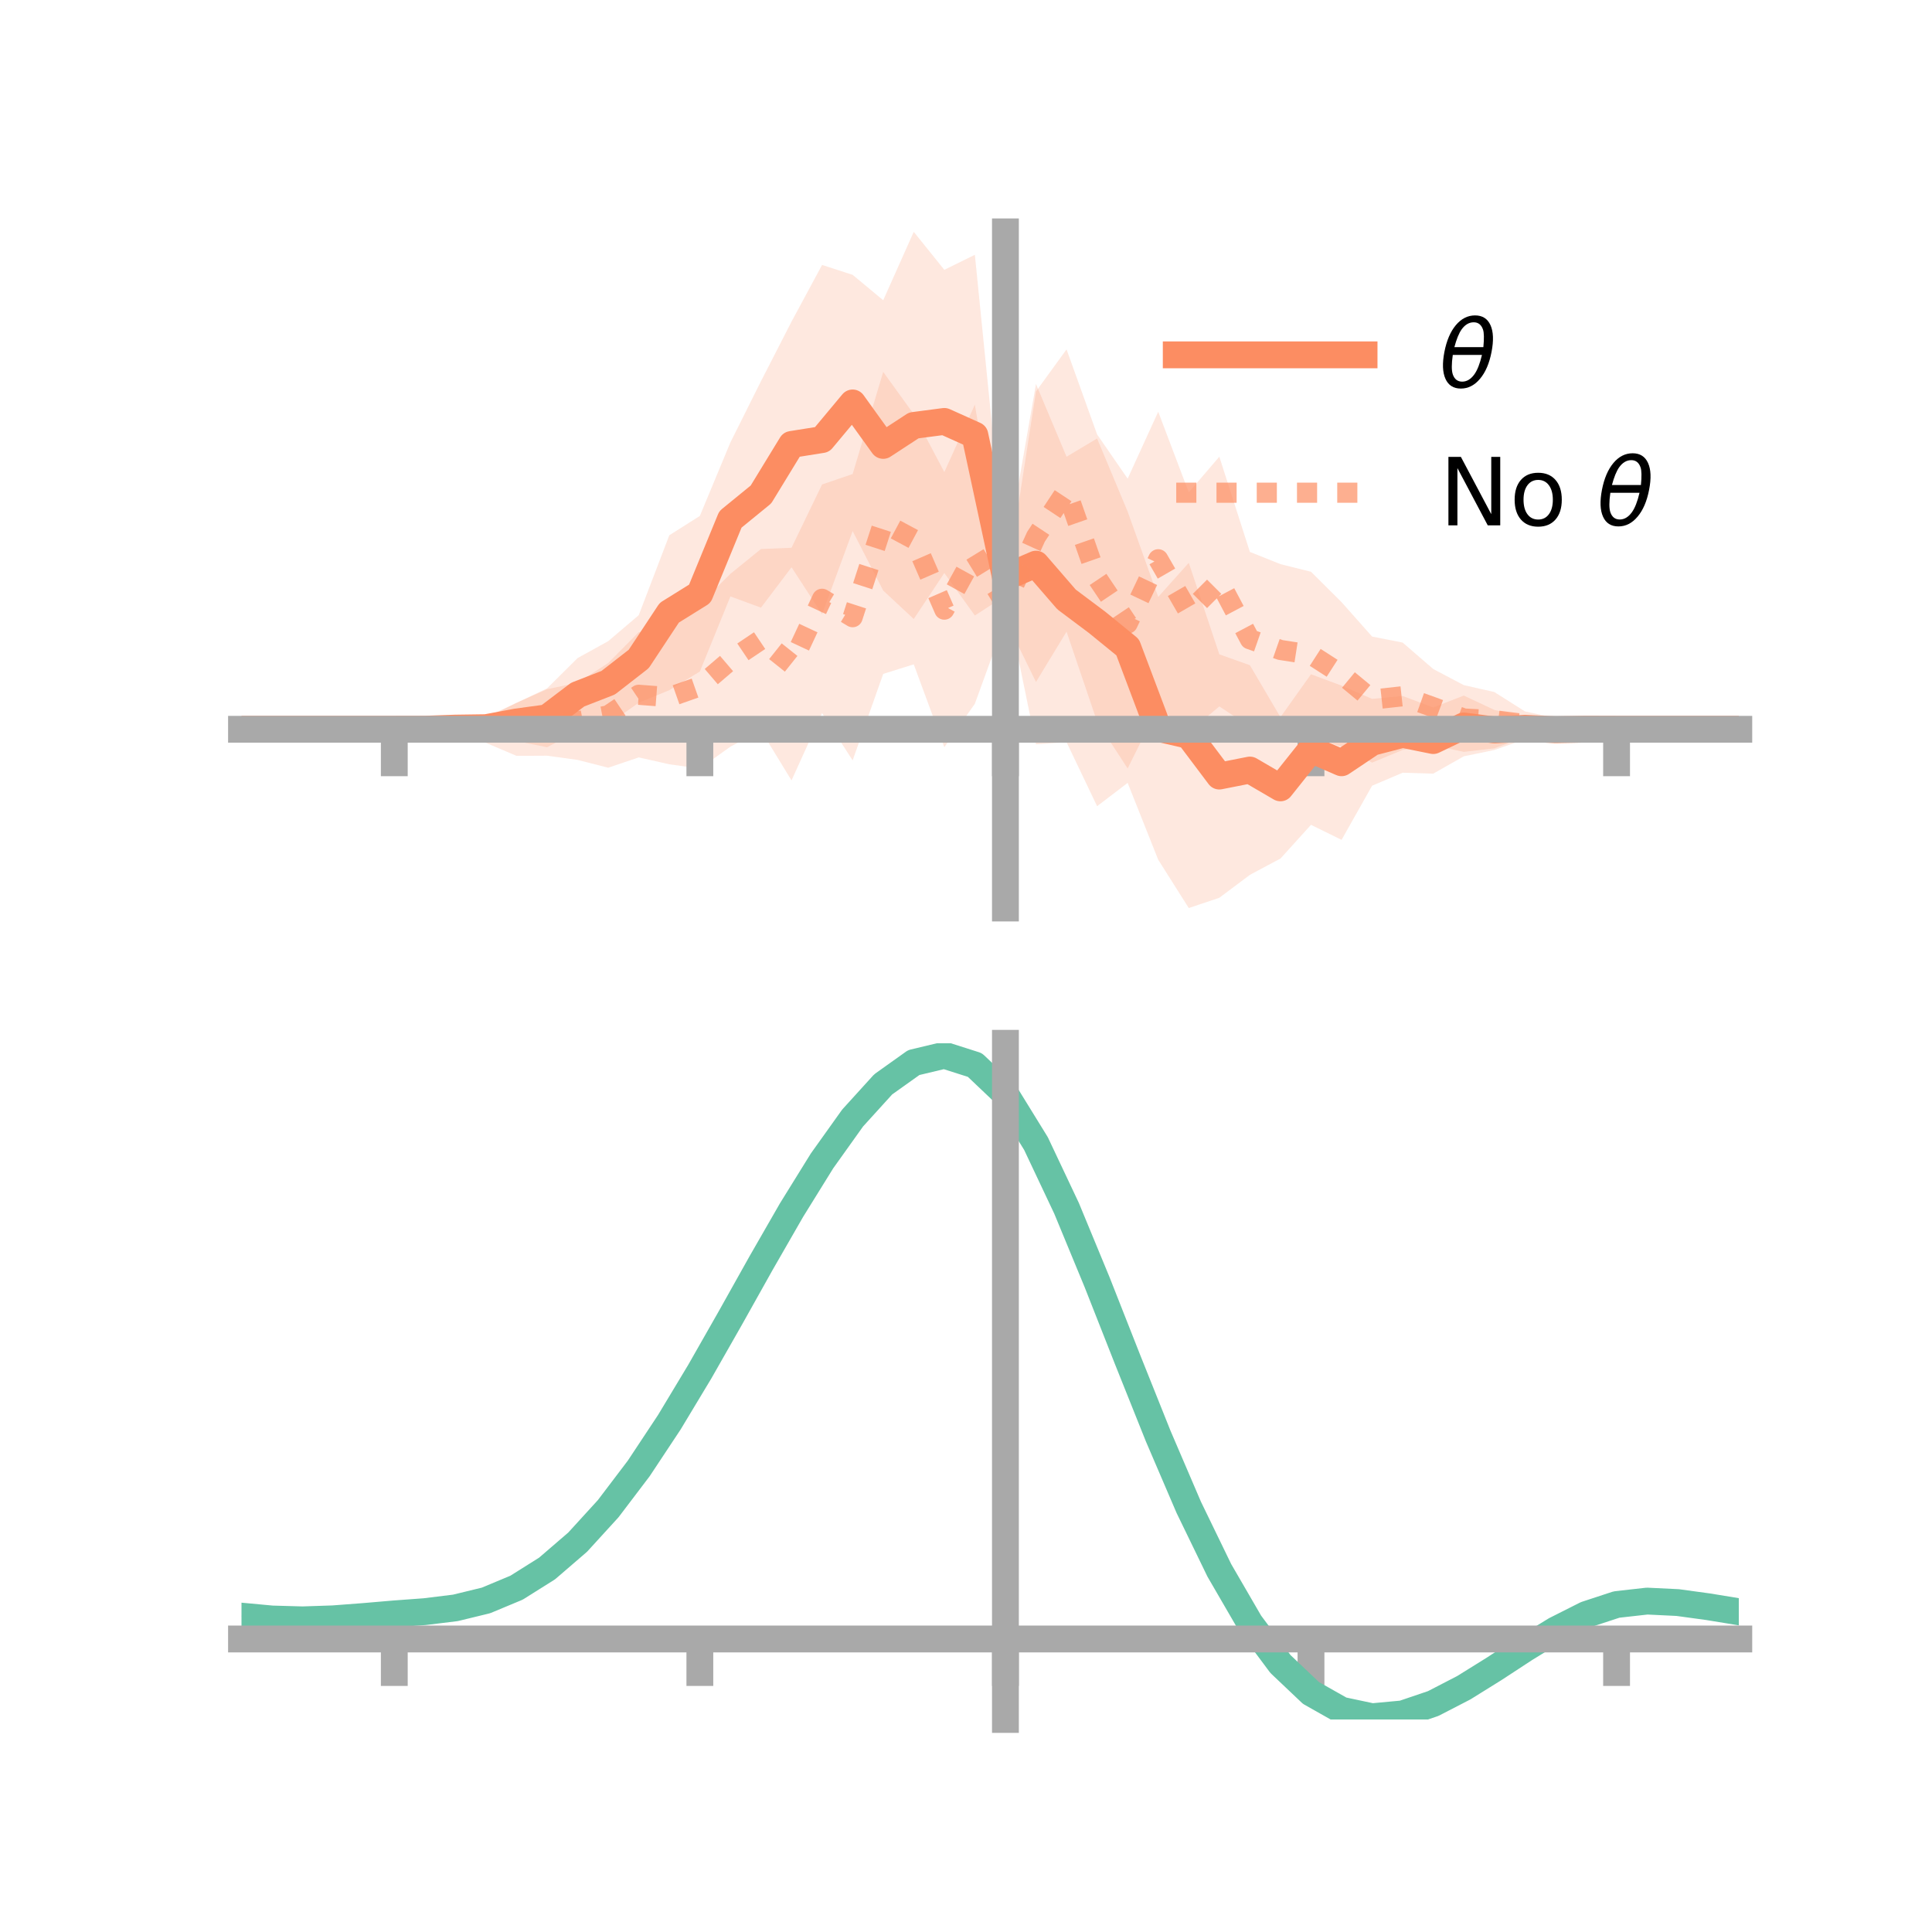 <?xml version="1.0" encoding="utf-8" standalone="no"?>
<!DOCTYPE svg PUBLIC "-//W3C//DTD SVG 1.1//EN"
  "http://www.w3.org/Graphics/SVG/1.1/DTD/svg11.dtd">
<!-- Created with matplotlib (https://matplotlib.org/) -->
<svg height="144pt" version="1.1" viewBox="0 0 144 144" width="144pt" xmlns="http://www.w3.org/2000/svg" xmlns:xlink="http://www.w3.org/1999/xlink">
 <defs>
  <style type="text/css">*{stroke-linecap:butt;stroke-linejoin:round;}</style>
 </defs>
 <g id="figure_1">
  <g id="patch_1">
   <path d="M 0 144 
L 144 144 
L 144 0 
L 0 0 
z
" style="fill:none;"/>
  </g>
  <g id="axes_1">
   <g id="patch_2">
    <path d="M 18 67.68 
L 129.6 67.68 
L 129.6 17.28 
L 18 17.28 
z
" style="fill:none;"/>
   </g>
   <g id="PolyCollection_1">
    <path clip-path="url(#pc1d226b776)" d="M 18 54.355 
L 18 54.355 
L 20.278 54.355 
L 22.555 54.355 
L 24.833 54.355 
L 27.11 54.355 
L 29.388 54.355 
L 31.665 54.163 
L 33.943 53.902 
L 36.22 53.435 
L 38.498 52.391 
L 40.776 51.307 
L 43.053 49.047 
L 45.331 47.789 
L 47.608 45.852 
L 49.886 39.895 
L 52.163 38.454 
L 54.441 32.973 
L 56.718 28.417 
L 58.996 23.972 
L 61.273 19.746 
L 63.551 20.485 
L 65.829 22.378 
L 68.106 17.28 
L 70.384 20.111 
L 72.661 18.991 
L 74.939 41.654 
L 77.216 28.617 
L 79.494 34.042 
L 81.771 32.682 
L 84.049 38.132 
L 86.327 44.492 
L 88.604 41.949 
L 90.882 48.77 
L 93.159 49.581 
L 95.437 53.454 
L 97.714 50.255 
L 99.992 51.105 
L 102.269 52.091 
L 104.547 51.875 
L 106.824 52.731 
L 109.102 51.843 
L 111.38 52.913 
L 113.657 53.459 
L 115.935 54.041 
L 118.212 54.161 
L 120.49 54.355 
L 122.767 54.355 
L 125.045 54.355 
L 127.322 54.355 
L 129.6 54.355 
L 129.6 54.355 
L 129.6 54.355 
L 127.322 54.355 
L 125.045 54.355 
L 122.767 54.355 
L 120.49 54.355 
L 118.212 54.535 
L 115.935 54.739 
L 113.657 55.107 
L 111.38 55.901 
L 109.102 56.371 
L 106.824 57.664 
L 104.547 57.594 
L 102.269 58.562 
L 99.992 62.599 
L 97.714 61.478 
L 95.437 63.992 
L 93.159 65.207 
L 90.882 66.916 
L 88.604 67.68 
L 86.327 64.081 
L 84.049 58.352 
L 81.771 60.089 
L 79.494 55.317 
L 77.216 55.478 
L 74.939 44.399 
L 72.661 45.879 
L 70.384 42.709 
L 68.106 46.137 
L 65.829 44.017 
L 63.551 39.582 
L 61.273 45.781 
L 58.996 42.28 
L 56.718 45.292 
L 54.441 44.453 
L 52.163 50.051 
L 49.886 51.442 
L 47.608 52.378 
L 45.331 53.982 
L 43.053 54.501 
L 40.776 55.695 
L 38.498 55.233 
L 36.22 55.039 
L 33.943 54.636 
L 31.665 54.537 
L 29.388 54.355 
L 27.11 54.355 
L 24.833 54.355 
L 22.555 54.355 
L 20.278 54.355 
L 18 54.355 
z
" style="fill:#fc8d62;fill-opacity:0.2;"/>
   </g>
   <g id="PolyCollection_2">
    <path clip-path="url(#pc1d226b776)" d="M 18 54.355 
L 18 54.355 
L 20.278 54.355 
L 22.555 54.355 
L 24.833 54.355 
L 27.11 54.355 
L 29.388 54.355 
L 31.665 54.064 
L 33.943 53.737 
L 36.22 53.544 
L 38.498 52.381 
L 40.776 51.368 
L 43.053 50.886 
L 45.331 49.42 
L 47.608 47.117 
L 49.886 46.953 
L 52.163 45.033 
L 54.441 42.768 
L 56.718 40.921 
L 58.996 40.827 
L 61.273 36.108 
L 63.551 35.332 
L 65.829 27.718 
L 68.106 30.871 
L 70.384 35.185 
L 72.661 30.159 
L 74.939 43.85 
L 77.216 29.179 
L 79.494 26.04 
L 81.771 32.378 
L 84.049 35.676 
L 86.327 30.687 
L 88.604 36.697 
L 90.882 34.041 
L 93.159 41.138 
L 95.437 42.049 
L 97.714 42.615 
L 99.992 44.881 
L 102.269 47.446 
L 104.547 47.894 
L 106.824 49.864 
L 109.102 51.065 
L 111.38 51.581 
L 113.657 53.021 
L 115.935 53.515 
L 118.212 54.131 
L 120.49 54.355 
L 122.767 54.355 
L 125.045 54.355 
L 127.322 54.355 
L 129.6 54.355 
L 129.6 54.355 
L 129.6 54.355 
L 127.322 54.355 
L 125.045 54.355 
L 122.767 54.355 
L 120.49 54.355 
L 118.212 54.61 
L 115.935 54.922 
L 113.657 54.918 
L 111.38 55.778 
L 109.102 56.04 
L 106.824 55.551 
L 104.547 55.896 
L 102.269 56.84 
L 99.992 55.641 
L 97.714 54.977 
L 95.437 54.839 
L 93.159 54.157 
L 90.882 52.653 
L 88.604 54.556 
L 86.327 52.68 
L 84.049 57.278 
L 81.771 53.785 
L 79.494 47.081 
L 77.216 50.831 
L 74.939 46.18 
L 72.661 52.453 
L 70.384 55.692 
L 68.106 49.516 
L 65.829 50.23 
L 63.551 56.672 
L 61.273 53.149 
L 58.996 58.167 
L 56.718 54.439 
L 54.441 55.652 
L 52.163 57.282 
L 49.886 56.966 
L 47.608 56.452 
L 45.331 57.222 
L 43.053 56.639 
L 40.776 56.326 
L 38.498 56.337 
L 36.22 55.368 
L 33.943 55.01 
L 31.665 54.586 
L 29.388 54.355 
L 27.11 54.355 
L 24.833 54.355 
L 22.555 54.355 
L 20.278 54.355 
L 18 54.355 
z
" style="fill:#fc8d62;fill-opacity:0.2;"/>
   </g>
   <g id="matplotlib.axis_1">
    <g id="xtick_1">
     <g id="line2d_1">
      <defs>
       <path d="M 0 0 
L 0 3.5 
" id="mc1f73439a5" style="stroke:#a9a9a9;stroke-width:2;"/>
      </defs>
      <g>
       <use style="fill:#a9a9a9;stroke:#a9a9a9;stroke-width:2;" x="29.388" xlink:href="#mc1f73439a5" y="54.355"/>
      </g>
     </g>
    </g>
    <g id="xtick_2">
     <g id="line2d_2">
      <g>
       <use style="fill:#a9a9a9;stroke:#a9a9a9;stroke-width:2;" x="52.163" xlink:href="#mc1f73439a5" y="54.355"/>
      </g>
     </g>
    </g>
    <g id="xtick_3">
     <g id="line2d_3">
      <g>
       <use style="fill:#a9a9a9;stroke:#a9a9a9;stroke-width:2;" x="74.939" xlink:href="#mc1f73439a5" y="54.355"/>
      </g>
     </g>
    </g>
    <g id="xtick_4">
     <g id="line2d_4">
      <g>
       <use style="fill:#a9a9a9;stroke:#a9a9a9;stroke-width:2;" x="97.714" xlink:href="#mc1f73439a5" y="54.355"/>
      </g>
     </g>
    </g>
    <g id="xtick_5">
     <g id="line2d_5">
      <g>
       <use style="fill:#a9a9a9;stroke:#a9a9a9;stroke-width:2;" x="120.49" xlink:href="#mc1f73439a5" y="54.355"/>
      </g>
     </g>
    </g>
   </g>
   <g id="matplotlib.axis_2"/>
   <g id="line2d_6">
    <path clip-path="url(#pc1d226b776)" d="M 18 54.355 
L 20.278 54.355 
L 22.555 54.355 
L 24.833 54.355 
L 27.11 54.355 
L 29.388 54.355 
L 31.665 54.35 
L 33.943 54.269 
L 36.22 54.237 
L 38.498 53.812 
L 40.776 53.501 
L 43.053 51.774 
L 45.331 50.886 
L 47.608 49.115 
L 49.886 45.669 
L 52.163 44.253 
L 54.441 38.713 
L 56.718 36.854 
L 58.996 33.126 
L 61.273 32.763 
L 63.551 30.033 
L 65.829 33.198 
L 68.106 31.709 
L 70.384 31.41 
L 72.661 32.435 
L 74.939 43.027 
L 77.216 42.048 
L 79.494 44.68 
L 81.771 46.386 
L 84.049 48.242 
L 86.327 54.286 
L 88.604 54.815 
L 90.882 57.843 
L 93.159 57.394 
L 95.437 58.723 
L 97.714 55.866 
L 99.992 56.852 
L 102.269 55.327 
L 104.547 54.735 
L 106.824 55.198 
L 109.102 54.107 
L 111.38 54.407 
L 113.657 54.283 
L 115.935 54.39 
L 118.212 54.348 
L 120.49 54.355 
L 122.767 54.355 
L 125.045 54.355 
L 127.322 54.355 
L 129.6 54.355 
" style="fill:none;stroke:#fc8d62;stroke-linecap:square;stroke-width:2;"/>
   </g>
   <g id="line2d_7">
    <path clip-path="url(#pc1d226b776)" d="M 18 54.355 
L 20.278 54.355 
L 22.555 54.355 
L 24.833 54.355 
L 27.11 54.355 
L 29.388 54.355 
L 31.665 54.325 
L 33.943 54.374 
L 36.22 54.456 
L 38.498 54.359 
L 40.776 53.847 
L 43.053 53.763 
L 45.331 53.321 
L 47.608 51.785 
L 49.886 51.959 
L 52.163 51.158 
L 54.441 49.21 
L 56.718 47.68 
L 58.996 49.497 
L 61.273 44.629 
L 63.551 46.002 
L 65.829 38.974 
L 68.106 40.193 
L 70.384 45.439 
L 72.661 41.306 
L 74.939 45.015 
L 77.216 40.005 
L 79.494 36.56 
L 81.771 43.081 
L 84.049 46.477 
L 86.327 41.684 
L 88.604 45.627 
L 90.882 43.347 
L 93.159 47.647 
L 95.437 48.444 
L 97.714 48.796 
L 99.992 50.261 
L 102.269 52.143 
L 104.547 51.895 
L 106.824 52.707 
L 109.102 53.553 
L 111.38 53.68 
L 113.657 53.969 
L 115.935 54.219 
L 118.212 54.371 
L 120.49 54.355 
L 122.767 54.355 
L 125.045 54.355 
L 127.322 54.355 
L 129.6 54.355 
" style="fill:none;stroke:#fc8d62;stroke-dasharray:1.5,1.5;stroke-dashoffset:0;stroke-opacity:0.7;stroke-width:1.5;"/>
   </g>
   <g id="patch_3">
    <path d="M 74.939 67.68 
L 74.939 17.28 
" style="fill:none;stroke:#a9a9a9;stroke-linecap:square;stroke-linejoin:miter;stroke-width:2;"/>
   </g>
   <g id="patch_4">
    <path d="M 129.6 67.68 
L 129.6 17.28 
" style="fill:none;"/>
   </g>
   <g id="patch_5">
    <path d="M 18 54.355 
L 129.6 54.355 
" style="fill:none;stroke:#a9a9a9;stroke-linecap:square;stroke-linejoin:miter;stroke-width:2;"/>
   </g>
   <g id="patch_6">
    <path d="M 18 17.28 
L 129.6 17.28 
" style="fill:none;"/>
   </g>
   <g id="legend_1">
    <g id="line2d_8">
     <path d="M 87.67 26.449 
L 101.67 26.449 
" style="fill:none;stroke:#fc8d62;stroke-linecap:square;stroke-width:2;"/>
    </g>
    <g id="line2d_9"/>
    <g id="text_1">
     <!-- $\theta$ -->
     <g transform="translate(107.27 28.899)scale(0.07 -0.07)">
      <defs>
       <path d="M 45.516 34.672 
L 14.453 34.672 
Q 12.359 20.062 14.5 13.875 
Q 17.188 6.25 24.469 6.25 
Q 31.781 6.25 37.359 13.922 
Q 42.234 20.656 45.516 34.672 
z
M 47.016 42.969 
Q 48.344 56.844 46.625 61.719 
Q 43.953 69.438 36.766 69.438 
Q 29.297 69.438 23.828 61.812 
Q 19.531 55.672 16.156 42.969 
z
M 38.188 76.766 
Q 49.906 76.766 54.594 66.406 
Q 59.281 56.109 55.719 37.844 
Q 52.203 19.625 43.453 9.281 
Q 34.766 -1.125 23.047 -1.125 
Q 11.281 -1.125 6.641 9.281 
Q 2 19.625 5.516 37.844 
Q 9.078 56.109 17.719 66.406 
Q 26.422 76.766 38.188 76.766 
z
" id="DejaVuSans-Oblique-952"/>
      </defs>
      <use transform="translate(0 0.234)" xlink:href="#DejaVuSans-Oblique-952"/>
     </g>
    </g>
    <g id="line2d_10">
     <path d="M 87.67 36.724 
L 101.67 36.724 
" style="fill:none;stroke:#fc8d62;stroke-dasharray:1.5,1.5;stroke-dashoffset:0;stroke-opacity:0.7;stroke-width:1.5;"/>
    </g>
    <g id="line2d_11"/>
    <g id="text_2">
     <!-- No $\theta$ -->
     <g transform="translate(107.27 39.174)scale(0.07 -0.07)">
      <defs>
       <path d="M 9.812 72.906 
L 23.094 72.906 
L 55.422 11.922 
L 55.422 72.906 
L 64.984 72.906 
L 64.984 0 
L 51.703 0 
L 19.391 60.984 
L 19.391 0 
L 9.812 0 
z
" id="DejaVuSans-78"/>
       <path d="M 30.609 48.391 
Q 23.391 48.391 19.188 42.75 
Q 14.984 37.109 14.984 27.297 
Q 14.984 17.484 19.156 11.844 
Q 23.344 6.203 30.609 6.203 
Q 37.797 6.203 41.984 11.859 
Q 46.188 17.531 46.188 27.297 
Q 46.188 37.016 41.984 42.703 
Q 37.797 48.391 30.609 48.391 
z
M 30.609 56 
Q 42.328 56 49.016 48.375 
Q 55.719 40.766 55.719 27.297 
Q 55.719 13.875 49.016 6.219 
Q 42.328 -1.422 30.609 -1.422 
Q 18.844 -1.422 12.172 6.219 
Q 5.516 13.875 5.516 27.297 
Q 5.516 40.766 12.172 48.375 
Q 18.844 56 30.609 56 
z
" id="DejaVuSans-111"/>
       <path id="DejaVuSans-32"/>
      </defs>
      <use transform="translate(0 0.234)" xlink:href="#DejaVuSans-78"/>
      <use transform="translate(74.805 0.234)" xlink:href="#DejaVuSans-111"/>
      <use transform="translate(135.986 0.234)" xlink:href="#DejaVuSans-32"/>
      <use transform="translate(167.773 0.234)" xlink:href="#DejaVuSans-Oblique-952"/>
     </g>
    </g>
   </g>
  </g>
  <g id="axes_2">
   <g id="patch_7">
    <path d="M 18 128.16 
L 129.6 128.16 
L 129.6 77.76 
L 18 77.76 
z
" style="fill:none;"/>
   </g>
   <g id="PolyCollection_3">
    <path clip-path="url(#pd41892769e)" d="M 18 120.497 
L 18 120.42 
L 20.278 120.64 
L 22.555 120.704 
L 24.833 120.621 
L 27.11 120.438 
L 29.388 120.235 
L 31.665 120.061 
L 33.943 119.776 
L 36.22 119.218 
L 38.498 118.259 
L 40.776 116.808 
L 43.053 114.813 
L 45.331 112.265 
L 47.608 109.197 
L 49.886 105.678 
L 52.163 101.808 
L 54.441 97.718 
L 56.718 93.563 
L 58.996 89.516 
L 61.273 85.767 
L 63.551 82.515 
L 65.829 79.962 
L 68.106 78.311 
L 70.384 77.76 
L 72.661 78.497 
L 74.939 80.693 
L 77.216 84.436 
L 79.494 89.325 
L 81.771 94.911 
L 84.049 100.774 
L 86.327 106.551 
L 88.604 111.939 
L 90.882 116.705 
L 93.159 120.684 
L 95.437 123.781 
L 97.714 125.963 
L 99.992 127.261 
L 102.269 127.75 
L 104.547 127.545 
L 106.824 126.786 
L 109.102 125.627 
L 111.38 124.232 
L 113.657 122.766 
L 115.935 121.388 
L 118.212 120.252 
L 120.49 119.509 
L 122.767 119.255 
L 125.045 119.371 
L 127.322 119.693 
L 129.6 120.079 
L 129.6 120.183 
L 129.6 120.183 
L 127.322 119.822 
L 125.045 119.52 
L 122.767 119.416 
L 120.49 119.676 
L 118.212 120.427 
L 115.935 121.588 
L 113.657 123.007 
L 111.38 124.521 
L 109.102 125.961 
L 106.824 127.156 
L 104.547 127.94 
L 102.269 128.16 
L 99.992 127.683 
L 97.714 126.407 
L 95.437 124.27 
L 93.159 121.253 
L 90.882 117.388 
L 88.604 112.763 
L 86.327 107.534 
L 84.049 101.924 
L 81.771 96.224 
L 79.494 90.79 
L 77.216 86.033 
L 74.939 82.391 
L 72.661 80.261 
L 70.384 79.548 
L 68.106 80.085 
L 65.829 81.681 
L 63.551 84.143 
L 61.273 87.272 
L 58.996 90.873 
L 56.718 94.753 
L 54.441 98.731 
L 52.163 102.642 
L 49.886 106.338 
L 47.608 109.7 
L 45.331 112.634 
L 43.053 115.077 
L 40.776 117.003 
L 38.498 118.417 
L 36.22 119.359 
L 33.943 119.907 
L 31.665 120.183 
L 29.388 120.345 
L 27.11 120.532 
L 24.833 120.696 
L 22.555 120.764 
L 20.278 120.7 
L 18 120.497 
z
" style="fill:#66c2a5;fill-opacity:0.2;"/>
   </g>
   <g id="matplotlib.axis_3">
    <g id="xtick_6">
     <g id="line2d_12">
      <g>
       <use style="fill:#a9a9a9;stroke:#a9a9a9;stroke-width:2;" x="29.388" xlink:href="#mc1f73439a5" y="122.159"/>
      </g>
     </g>
    </g>
    <g id="xtick_7">
     <g id="line2d_13">
      <g>
       <use style="fill:#a9a9a9;stroke:#a9a9a9;stroke-width:2;" x="52.163" xlink:href="#mc1f73439a5" y="122.159"/>
      </g>
     </g>
    </g>
    <g id="xtick_8">
     <g id="line2d_14">
      <g>
       <use style="fill:#a9a9a9;stroke:#a9a9a9;stroke-width:2;" x="74.939" xlink:href="#mc1f73439a5" y="122.159"/>
      </g>
     </g>
    </g>
    <g id="xtick_9">
     <g id="line2d_15">
      <g>
       <use style="fill:#a9a9a9;stroke:#a9a9a9;stroke-width:2;" x="97.714" xlink:href="#mc1f73439a5" y="122.159"/>
      </g>
     </g>
    </g>
    <g id="xtick_10">
     <g id="line2d_16">
      <g>
       <use style="fill:#a9a9a9;stroke:#a9a9a9;stroke-width:2;" x="120.49" xlink:href="#mc1f73439a5" y="122.159"/>
      </g>
     </g>
    </g>
   </g>
   <g id="matplotlib.axis_4"/>
   <g id="line2d_17">
    <path clip-path="url(#pd41892769e)" d="M 18 120.458 
L 20.278 120.67 
L 22.555 120.734 
L 24.833 120.658 
L 27.11 120.485 
L 29.388 120.29 
L 31.665 120.122 
L 33.943 119.842 
L 36.22 119.288 
L 38.498 118.338 
L 40.776 116.906 
L 43.053 114.945 
L 45.331 112.449 
L 47.608 109.448 
L 49.886 106.008 
L 52.163 102.225 
L 54.441 98.225 
L 56.718 94.158 
L 58.996 90.194 
L 61.273 86.52 
L 63.551 83.329 
L 65.829 80.821 
L 68.106 79.198 
L 70.384 78.654 
L 72.661 79.379 
L 74.939 81.542 
L 77.216 85.234 
L 79.494 90.058 
L 81.771 95.567 
L 84.049 101.349 
L 86.327 107.042 
L 88.604 112.351 
L 90.882 117.046 
L 93.159 120.969 
L 95.437 124.026 
L 97.714 126.185 
L 99.992 127.472 
L 102.269 127.955 
L 104.547 127.743 
L 106.824 126.971 
L 109.102 125.794 
L 111.38 124.377 
L 113.657 122.887 
L 115.935 121.488 
L 118.212 120.34 
L 120.49 119.592 
L 122.767 119.336 
L 125.045 119.446 
L 127.322 119.758 
L 129.6 120.131 
" style="fill:none;stroke:#66c2a5;stroke-linecap:square;stroke-width:2;"/>
   </g>
   <g id="patch_8">
    <path d="M 74.939 128.16 
L 74.939 77.76 
" style="fill:none;stroke:#a9a9a9;stroke-linecap:square;stroke-linejoin:miter;stroke-width:2;"/>
   </g>
   <g id="patch_9">
    <path d="M 129.6 128.16 
L 129.6 77.76 
" style="fill:none;"/>
   </g>
   <g id="patch_10">
    <path d="M 18 122.159 
L 129.6 122.159 
" style="fill:none;stroke:#a9a9a9;stroke-linecap:square;stroke-linejoin:miter;stroke-width:2;"/>
   </g>
   <g id="patch_11">
    <path d="M 18 77.76 
L 129.6 77.76 
" style="fill:none;"/>
   </g>
  </g>
 </g>
 <defs>
  <clipPath id="pc1d226b776">
   <rect height="50.4" width="111.6" x="18" y="17.28"/>
  </clipPath>
  <clipPath id="pd41892769e">
   <rect height="50.4" width="111.6" x="18" y="77.76"/>
  </clipPath>
 </defs>
</svg>
